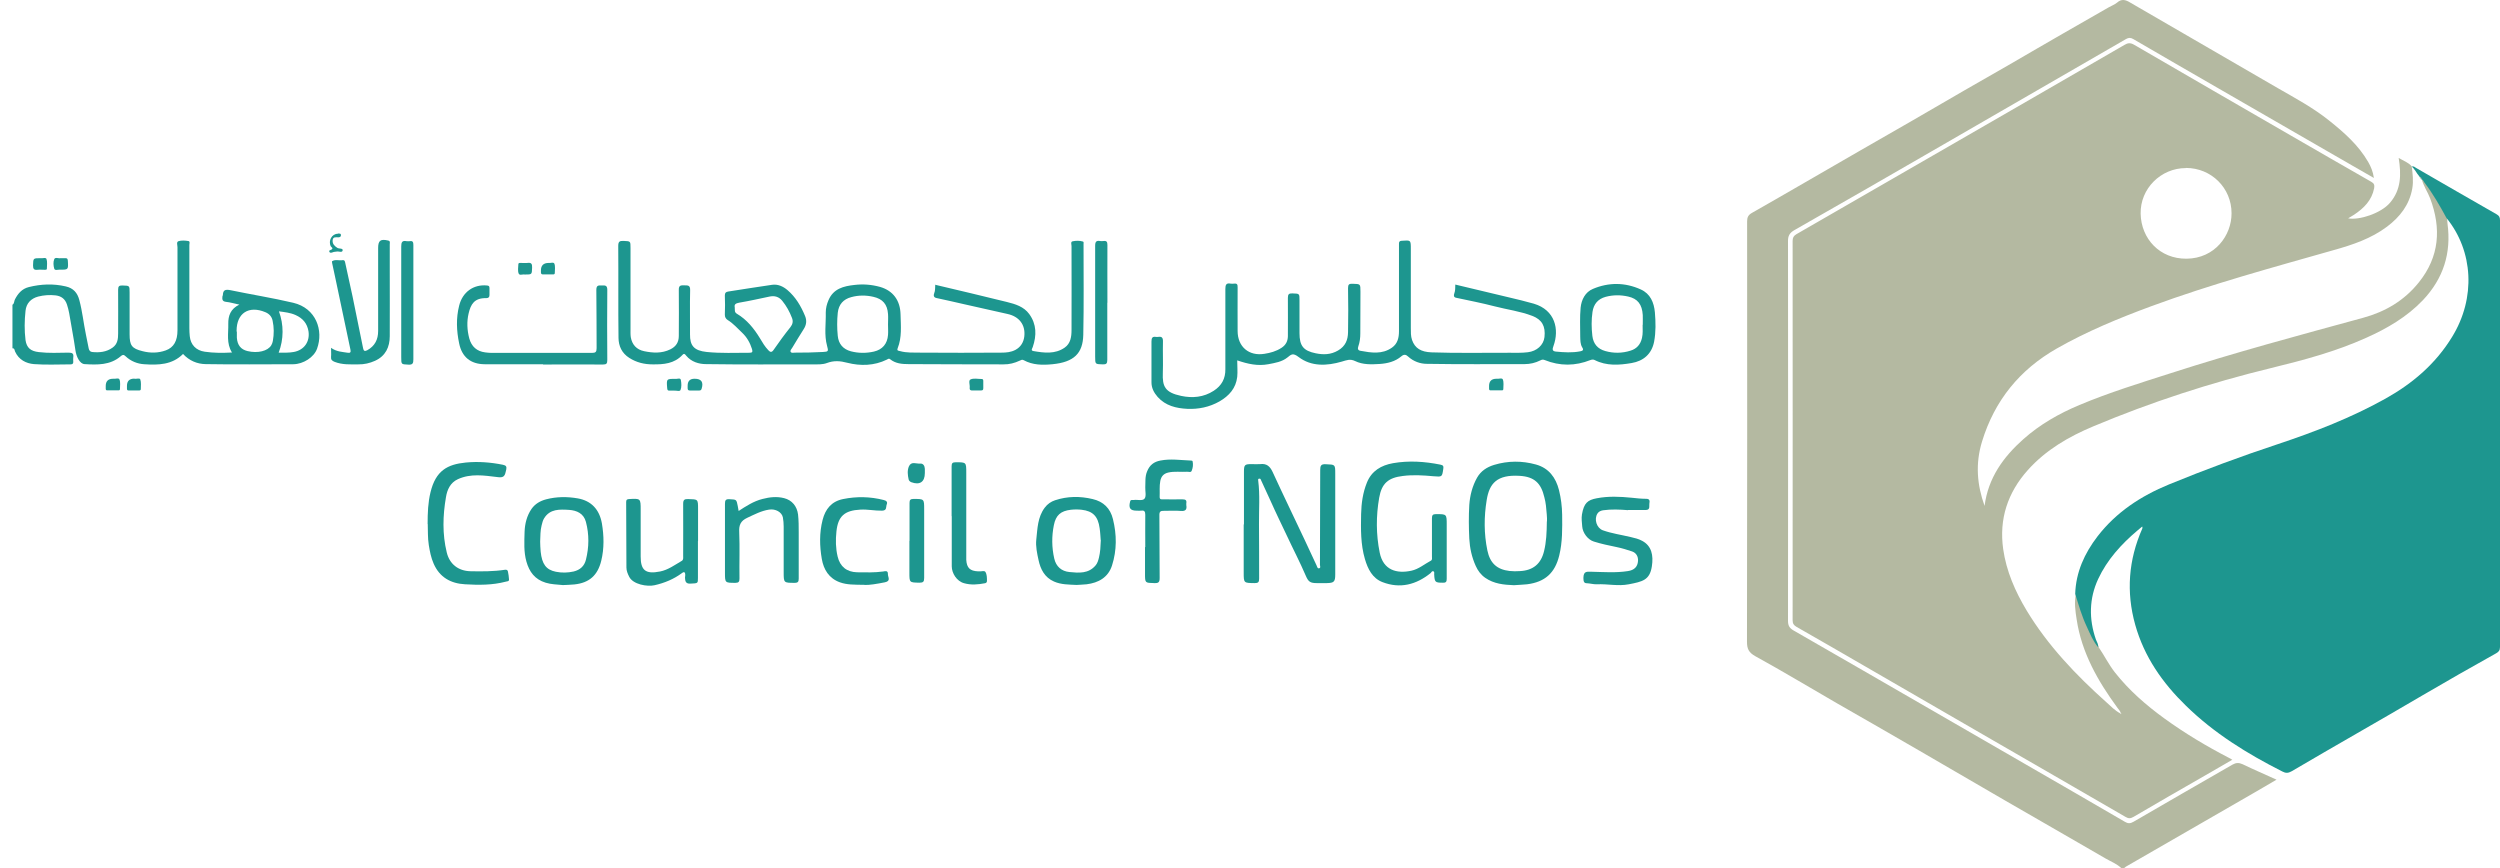 <svg width="144" height="50" viewBox="0 0 144 50" fill="none" xmlns="http://www.w3.org/2000/svg">
<path d="M122.192 50.008C121.933 49.757 121.606 49.635 121.303 49.461C119.38 48.344 117.45 47.242 115.52 46.125C113.871 45.167 112.222 44.202 110.565 43.245C108.985 42.325 107.397 41.421 105.809 40.509C104.243 39.605 102.693 38.67 101.105 37.797C100.725 37.584 100.626 37.371 100.626 36.961C100.641 28.891 100.641 20.828 100.634 12.758C100.634 12.523 100.695 12.386 100.907 12.265C101.941 11.687 102.951 11.087 103.977 10.502C104.988 9.917 106.006 9.331 107.017 8.746C108.043 8.161 109.061 7.576 110.087 6.983C111.097 6.398 112.108 5.806 113.126 5.22C114.015 4.704 114.912 4.202 115.801 3.686C116.804 3.108 117.807 2.515 118.818 1.938C119.699 1.429 120.581 0.927 121.47 0.418C121.629 0.327 121.804 0.266 121.941 0.152C122.207 -0.083 122.435 -0.015 122.708 0.152C125.535 1.793 128.362 3.435 131.189 5.069C132.207 5.654 133.24 6.208 134.16 6.945C135.026 7.637 135.847 8.359 136.409 9.331C136.561 9.597 136.682 9.879 136.736 10.251C136.28 9.985 135.862 9.749 135.451 9.514C132.913 8.047 130.375 6.588 127.837 5.122C126.181 4.164 124.524 3.214 122.875 2.249C122.716 2.158 122.609 2.166 122.458 2.249C118.871 4.324 115.284 6.391 111.698 8.465C108.924 10.069 106.151 11.664 103.362 13.252C103.081 13.412 102.982 13.587 102.989 13.906C102.997 21.193 102.997 28.473 102.989 35.76C102.989 36.034 103.073 36.178 103.309 36.315C105.961 37.834 108.605 39.369 111.257 40.897C114.008 42.485 116.758 44.073 119.509 45.661C120.474 46.216 121.432 46.771 122.389 47.333C122.564 47.439 122.701 47.447 122.891 47.333C124.783 46.231 126.69 45.137 128.59 44.043C128.795 43.929 128.954 43.921 129.175 44.02C129.806 44.324 130.444 44.597 131.128 44.909C130.717 45.145 130.345 45.373 129.958 45.593C127.458 47.037 124.958 48.473 122.458 49.916C122.42 49.939 122.389 49.97 122.351 50H122.184L122.192 50.008Z" fill="#B4B9A1"/>
<path d="M0.732 17.546C0.831 17.47 0.808 17.34 0.862 17.242C1.036 16.907 1.264 16.634 1.66 16.535C2.366 16.36 3.065 16.33 3.787 16.497C4.228 16.596 4.463 16.869 4.57 17.287C4.745 17.941 4.813 18.617 4.95 19.278C5.003 19.544 5.056 19.802 5.109 20.069C5.132 20.183 5.193 20.259 5.299 20.274C5.717 20.319 6.128 20.281 6.485 20.023C6.774 19.818 6.804 19.521 6.804 19.21C6.804 18.374 6.812 17.538 6.804 16.695C6.804 16.489 6.857 16.436 7.062 16.444C7.465 16.459 7.465 16.444 7.465 16.854C7.465 17.652 7.465 18.457 7.465 19.255C7.465 19.894 7.587 20.076 8.21 20.228C8.65 20.342 9.106 20.342 9.547 20.183C10.011 20.015 10.223 19.635 10.223 19.02C10.223 17.424 10.223 15.836 10.223 14.24C10.223 14.119 10.147 13.936 10.284 13.891C10.459 13.838 10.664 13.853 10.847 13.883C10.96 13.898 10.907 14.035 10.907 14.119C10.907 15.714 10.907 17.302 10.907 18.898C10.907 19.05 10.915 19.21 10.93 19.362C10.976 19.856 11.295 20.19 11.796 20.259C12.305 20.334 12.822 20.334 13.362 20.304C13.027 19.772 13.164 19.195 13.149 18.648C13.141 18.192 13.278 17.789 13.787 17.546C13.491 17.485 13.255 17.409 13.012 17.386C12.777 17.356 12.799 17.211 12.815 17.052C12.815 17.037 12.837 17.021 12.837 17.006C12.845 16.695 12.982 16.657 13.286 16.717C14.486 16.968 15.694 17.158 16.887 17.439C18.21 17.751 18.643 19.035 18.263 20.084C18.088 20.578 17.473 20.973 16.895 20.98C15.208 20.98 13.521 21.003 11.842 20.973C11.363 20.965 10.907 20.783 10.543 20.388C9.919 21.018 9.114 21.034 8.308 20.98C7.913 20.957 7.533 20.806 7.229 20.517C7.131 20.418 7.055 20.426 6.956 20.517C6.348 21.041 5.603 21.018 4.866 20.973C4.6 20.957 4.395 20.555 4.342 20.16C4.243 19.453 4.099 18.746 3.985 18.04C3.954 17.865 3.909 17.705 3.856 17.538C3.749 17.211 3.521 17.052 3.202 17.014C2.868 16.976 2.526 16.999 2.199 17.082C1.774 17.196 1.515 17.477 1.47 17.903C1.409 18.465 1.401 19.035 1.47 19.59C1.538 20.046 1.774 20.228 2.237 20.281C2.807 20.35 3.384 20.319 3.954 20.312C4.175 20.312 4.251 20.372 4.22 20.585C4.205 20.669 4.22 20.752 4.22 20.828C4.228 20.95 4.175 20.988 4.061 20.988C3.362 20.988 2.655 21.026 1.956 20.973C1.5 20.935 1.082 20.722 0.869 20.251C0.839 20.183 0.846 20.053 0.717 20.061V17.546H0.732ZM13.643 19.096C13.643 19.217 13.643 19.331 13.643 19.453C13.673 19.886 13.878 20.129 14.251 20.221C14.851 20.365 15.428 20.221 15.626 19.886C15.672 19.81 15.702 19.719 15.717 19.635C15.786 19.248 15.786 18.853 15.702 18.473C15.656 18.237 15.505 18.07 15.277 17.979C14.327 17.584 13.628 18.04 13.628 19.05C13.628 19.065 13.628 19.088 13.628 19.103L13.643 19.096ZM16.052 20.312C16.356 20.312 16.637 20.327 16.918 20.274C17.518 20.167 17.86 19.681 17.769 19.081C17.693 18.625 17.435 18.328 17.024 18.146C16.72 18.009 16.394 17.979 16.067 17.933C16.348 18.701 16.348 19.537 16.052 20.312Z" fill="#1D968F"/>
<path d="M120.877 37.272C121.204 37.751 121.462 38.275 121.819 38.731C122.632 39.764 123.613 40.616 124.669 41.383C125.854 42.242 127.1 42.986 128.392 43.655C128.445 43.685 128.499 43.716 128.582 43.761C128.035 44.081 127.511 44.385 126.979 44.688C125.611 45.471 124.251 46.254 122.891 47.052C122.716 47.151 122.602 47.158 122.427 47.052C119.889 45.578 117.351 44.119 114.813 42.652C112.328 41.216 109.851 39.78 107.366 38.344C106.075 37.599 104.783 36.847 103.483 36.109C103.324 36.018 103.255 35.919 103.255 35.73C103.255 28.442 103.263 21.163 103.255 13.876C103.255 13.693 103.309 13.587 103.476 13.488C106.394 11.809 109.312 10.129 112.23 8.442C115.611 6.489 118.992 4.544 122.374 2.584C122.564 2.47 122.708 2.454 122.921 2.576C125.923 4.324 128.939 6.064 131.948 7.804C133.491 8.693 135.041 9.59 136.584 10.471C136.751 10.562 136.781 10.661 136.751 10.844C136.614 11.543 136.158 11.991 135.603 12.363C135.489 12.439 135.368 12.508 135.254 12.576C135.854 12.698 137.138 12.303 137.67 11.672C138.309 10.919 138.316 10.053 138.164 9.096C138.445 9.271 138.727 9.354 138.916 9.582C138.97 10.008 139.023 10.433 138.947 10.859C138.78 11.801 138.24 12.492 137.495 13.055C136.576 13.746 135.505 14.103 134.418 14.407C130.892 15.41 127.359 16.368 123.916 17.637C122.047 18.328 120.201 19.088 118.468 20.076C116.333 21.292 114.889 23.07 114.167 25.426C113.772 26.71 113.878 27.933 114.312 29.141C114.517 27.53 115.391 26.322 116.546 25.296C117.503 24.445 118.597 23.822 119.775 23.328C121.492 22.607 123.278 22.059 125.056 21.489C128.704 20.312 132.412 19.316 136.113 18.306C137.397 17.956 138.491 17.31 139.327 16.262C140.512 14.787 140.626 13.161 139.98 11.436C139.836 11.056 139.593 10.722 139.494 10.319C139.616 10.334 139.638 10.448 139.699 10.524C140.185 11.163 140.573 11.854 140.961 12.553C140.961 12.66 140.961 12.774 140.976 12.88C141.204 14.575 140.74 16.041 139.562 17.287C138.635 18.26 137.495 18.921 136.287 19.461C134.532 20.251 132.678 20.745 130.809 21.201C127.313 22.052 123.901 23.161 120.588 24.552C119.167 25.145 117.845 25.912 116.804 27.075C115.641 28.374 115.14 29.894 115.383 31.626C115.565 32.903 116.075 34.065 116.736 35.167C117.959 37.188 119.57 38.876 121.318 40.441C121.576 40.676 121.827 40.935 122.146 41.102C122.154 41.117 122.161 41.155 122.192 41.117C122.192 41.117 122.169 41.102 122.161 41.087C122.131 40.958 122.032 40.866 121.964 40.768C120.839 39.233 119.904 37.599 119.616 35.684C119.54 35.198 119.464 34.696 119.578 34.202C119.768 34.84 119.957 35.486 120.246 36.094C120.436 36.497 120.603 36.923 120.9 37.272H120.877ZM125.907 9.681C124.464 9.681 123.271 10.866 123.301 12.31C123.331 13.761 124.41 14.916 125.945 14.901C127.579 14.886 128.544 13.556 128.537 12.28C128.537 10.828 127.374 9.673 125.907 9.673V9.681Z" fill="#B4B9A1"/>
<path d="M138.924 9.597C139.03 9.552 139.099 9.635 139.167 9.673C140.71 10.562 142.252 11.459 143.802 12.341C143.947 12.424 144 12.508 144 12.682C144 20.881 144 29.073 144 37.272C144 37.462 143.924 37.546 143.78 37.629C142.359 38.419 140.953 39.225 139.547 40.046C137.04 41.52 134.509 42.948 132.002 44.423C131.804 44.537 131.66 44.544 131.462 44.438C129.448 43.419 127.541 42.242 125.915 40.654C124.562 39.339 123.506 37.834 122.989 35.988C122.458 34.096 122.602 32.249 123.392 30.456C123.407 30.426 123.415 30.395 123.392 30.327C123.301 30.403 123.21 30.479 123.119 30.555C122.184 31.345 121.371 32.242 120.854 33.351C120.33 34.483 120.315 35.661 120.725 36.839C120.778 36.983 120.877 37.112 120.854 37.28C120.558 36.93 120.391 36.512 120.201 36.102C119.912 35.494 119.73 34.848 119.532 34.21C119.57 32.956 120.071 31.869 120.816 30.897C121.895 29.499 123.309 28.572 124.935 27.903C126.994 27.059 129.084 26.284 131.196 25.585C133.339 24.871 135.444 24.058 137.412 22.956C138.977 22.082 140.307 20.942 141.249 19.392C142.609 17.173 142.473 14.468 140.915 12.553C140.535 11.854 140.14 11.163 139.654 10.524C139.593 10.448 139.57 10.334 139.448 10.319C139.456 10.266 139.448 10.228 139.388 10.213C139.372 10.19 139.357 10.167 139.342 10.145C139.182 9.97 139.099 9.727 138.894 9.582L138.924 9.597Z" fill="#1D968F"/>
<path d="M53.848 16.398C55.254 16.733 56.629 17.052 57.997 17.394C58.483 17.515 58.969 17.66 59.281 18.085C59.714 18.678 59.714 19.324 59.486 19.992C59.456 20.076 59.357 20.19 59.524 20.221C60.14 20.327 60.77 20.41 61.325 20.023C61.667 19.787 61.72 19.392 61.72 19.012C61.728 17.401 61.72 15.79 61.72 14.179C61.72 14.081 61.652 13.921 61.789 13.898C61.979 13.86 62.184 13.853 62.381 13.914C62.434 13.929 62.412 14.012 62.412 14.065C62.412 15.806 62.434 17.546 62.397 19.286C62.374 20.35 61.865 20.859 60.618 20.98C60.056 21.034 59.486 21.034 58.962 20.745C58.871 20.692 58.802 20.745 58.734 20.775C58.438 20.912 58.134 20.995 57.799 20.988C55.976 20.98 54.152 20.988 52.328 20.973C51.956 20.973 51.584 20.942 51.272 20.692C51.188 20.623 51.135 20.692 51.082 20.714C50.352 21.072 49.562 21.087 48.81 20.897C48.384 20.783 48.027 20.76 47.624 20.912C47.381 21.003 47.108 20.988 46.849 20.988C44.79 20.988 42.731 21.003 40.672 20.973C40.254 20.973 39.821 20.844 39.524 20.486C39.471 20.418 39.41 20.327 39.311 20.441C38.84 20.95 38.225 20.995 37.594 20.988C37.115 20.988 36.667 20.882 36.249 20.616C35.816 20.342 35.634 19.932 35.626 19.468C35.603 17.705 35.626 15.935 35.611 14.172C35.611 13.921 35.679 13.868 35.915 13.876C36.318 13.898 36.318 13.876 36.318 14.286C36.318 15.836 36.318 17.378 36.318 18.929C36.318 19.096 36.31 19.263 36.333 19.423C36.409 19.856 36.667 20.137 37.1 20.228C37.609 20.334 38.118 20.365 38.612 20.122C38.939 19.962 39.099 19.711 39.099 19.354C39.099 18.473 39.114 17.584 39.099 16.702C39.091 16.406 39.243 16.436 39.433 16.436C39.638 16.436 39.76 16.436 39.752 16.717C39.729 17.561 39.752 18.412 39.745 19.255C39.737 19.909 39.972 20.198 40.71 20.274C41.523 20.357 42.351 20.319 43.164 20.319C43.324 20.319 43.369 20.281 43.316 20.107C43.202 19.742 43.02 19.423 42.746 19.164C42.48 18.913 42.237 18.632 41.918 18.435C41.819 18.374 41.743 18.268 41.751 18.116C41.766 17.751 41.766 17.386 41.751 17.021C41.751 16.869 41.804 16.816 41.941 16.793C42.784 16.664 43.62 16.527 44.463 16.406C44.805 16.353 45.109 16.497 45.36 16.71C45.831 17.113 46.135 17.629 46.371 18.199C46.485 18.473 46.447 18.724 46.287 18.967C46.059 19.316 45.854 19.673 45.634 20.03C45.588 20.107 45.497 20.19 45.542 20.266C45.588 20.35 45.71 20.312 45.793 20.312C46.333 20.312 46.865 20.304 47.404 20.274C47.723 20.259 47.723 20.228 47.64 19.924C47.465 19.293 47.579 18.648 47.564 18.002C47.564 17.751 47.624 17.515 47.723 17.287C48.005 16.626 48.59 16.482 49.213 16.413C49.714 16.353 50.208 16.391 50.694 16.527C51.431 16.74 51.857 17.295 51.872 18.123C51.887 18.769 51.956 19.43 51.705 20.061C51.644 20.221 51.773 20.198 51.834 20.221C52.222 20.334 52.632 20.304 53.027 20.312C54.577 20.327 56.128 20.319 57.678 20.312C57.959 20.312 58.232 20.289 58.491 20.152C58.802 19.985 58.962 19.704 59 19.377C59.076 18.701 58.696 18.23 58.035 18.085C57.207 17.903 56.386 17.713 55.565 17.53C55.026 17.409 54.486 17.28 53.939 17.166C53.757 17.128 53.772 16.991 53.81 16.892C53.878 16.733 53.855 16.573 53.871 16.391L53.848 16.398ZM51.15 18.686C51.15 18.488 51.166 18.283 51.15 18.085C51.112 17.53 50.846 17.219 50.307 17.097C49.889 16.999 49.456 16.999 49.038 17.113C48.574 17.234 48.308 17.538 48.255 18.017C48.21 18.457 48.21 18.906 48.255 19.347C48.301 19.81 48.559 20.114 49.015 20.236C49.456 20.35 49.897 20.35 50.337 20.251C50.831 20.137 51.112 19.802 51.15 19.293C51.166 19.096 51.15 18.891 51.15 18.693V18.686ZM42.321 17.69C42.336 17.857 42.29 17.979 42.442 18.07C43.02 18.412 43.43 18.921 43.772 19.483C43.916 19.727 44.061 19.97 44.258 20.175C44.365 20.289 44.448 20.312 44.555 20.16C44.866 19.711 45.185 19.271 45.527 18.845C45.664 18.67 45.694 18.503 45.618 18.313C45.482 17.956 45.299 17.622 45.056 17.325C44.866 17.09 44.615 17.021 44.327 17.082C43.749 17.204 43.172 17.333 42.587 17.432C42.381 17.47 42.283 17.53 42.321 17.698V17.69Z" fill="#1D968F"/>
<path d="M71.264 20.768C71.264 21.094 71.295 21.406 71.264 21.71C71.189 22.363 70.793 22.804 70.239 23.123C69.661 23.45 69.03 23.579 68.385 23.549C67.754 23.518 67.138 23.374 66.682 22.865C66.462 22.614 66.318 22.34 66.325 21.999C66.325 21.224 66.325 20.448 66.325 19.673C66.325 19.461 66.378 19.369 66.591 19.407C66.629 19.407 66.667 19.407 66.698 19.407C66.918 19.369 66.994 19.445 66.986 19.681C66.971 20.281 67.001 20.881 66.979 21.482C66.948 22.257 67.1 22.607 68.035 22.804C68.681 22.941 69.327 22.888 69.912 22.508C70.368 22.211 70.588 21.809 70.581 21.269C70.581 19.727 70.581 18.192 70.581 16.649C70.581 16.413 70.626 16.284 70.885 16.337C70.945 16.345 71.014 16.345 71.075 16.337C71.242 16.315 71.295 16.375 71.287 16.55C71.28 17.386 71.287 18.222 71.287 19.065C71.287 19.97 71.933 20.524 72.83 20.38C73.172 20.327 73.506 20.236 73.81 20.038C74.068 19.871 74.175 19.651 74.182 19.369C74.182 18.632 74.19 17.895 74.182 17.158C74.182 16.953 74.236 16.892 74.441 16.9C74.851 16.915 74.851 16.9 74.851 17.302C74.851 17.933 74.851 18.556 74.851 19.187C74.851 19.916 75.071 20.205 75.786 20.35C76.227 20.441 76.652 20.433 77.07 20.19C77.503 19.939 77.64 19.575 77.647 19.134C77.663 18.29 77.663 17.439 77.647 16.596C77.647 16.383 77.708 16.337 77.906 16.345C78.362 16.36 78.362 16.345 78.362 16.801C78.362 17.599 78.354 18.404 78.354 19.202C78.354 19.461 78.324 19.711 78.24 19.947C78.195 20.084 78.21 20.175 78.354 20.205C78.977 20.319 79.608 20.426 80.178 20.023C80.505 19.795 80.581 19.445 80.581 19.081C80.581 17.576 80.581 16.079 80.581 14.575C80.581 14.392 80.581 14.21 80.581 14.027C80.581 13.914 80.626 13.876 80.74 13.868C81.264 13.83 81.264 13.822 81.264 14.347C81.264 15.859 81.264 17.371 81.264 18.883C81.264 19.119 81.257 19.362 81.333 19.582C81.5 20.061 81.85 20.274 82.457 20.296C83.954 20.35 85.444 20.312 86.941 20.319C87.298 20.319 87.647 20.334 88.005 20.289C88.521 20.228 88.909 19.878 88.962 19.415C89.03 18.792 88.818 18.412 88.27 18.199C87.564 17.926 86.819 17.834 86.09 17.645C85.36 17.454 84.608 17.31 83.871 17.151C83.719 17.12 83.734 16.999 83.764 16.915C83.825 16.748 83.825 16.581 83.825 16.391C84.866 16.641 85.885 16.885 86.91 17.128C87.389 17.242 87.875 17.356 88.347 17.492C89.578 17.857 89.828 18.974 89.479 19.932C89.41 20.114 89.403 20.228 89.615 20.251C90.087 20.296 90.558 20.327 91.021 20.236C91.173 20.205 91.234 20.16 91.135 20.008C91.021 19.818 91.029 19.597 91.021 19.385C91.021 18.83 90.991 18.268 91.044 17.72C91.09 17.265 91.31 16.824 91.751 16.641C92.663 16.254 93.605 16.262 94.509 16.672C95.064 16.923 95.269 17.424 95.322 17.994C95.368 18.556 95.383 19.119 95.277 19.681C95.14 20.388 94.661 20.798 93.977 20.912C93.263 21.034 92.533 21.087 91.85 20.737C91.774 20.699 91.698 20.707 91.614 20.737C90.733 21.087 89.851 21.094 88.97 20.737C88.863 20.692 88.795 20.722 88.719 20.76C88.43 20.904 88.134 20.973 87.815 20.973C85.938 20.973 84.061 20.988 82.184 20.957C81.812 20.957 81.416 20.821 81.112 20.54C80.991 20.426 80.877 20.388 80.717 20.524C80.36 20.828 79.919 20.935 79.463 20.965C78.985 20.995 78.491 21.011 78.058 20.798C77.761 20.654 77.556 20.752 77.29 20.828C76.432 21.079 75.535 21.125 74.798 20.562C74.479 20.319 74.38 20.403 74.152 20.593C73.84 20.843 73.445 20.904 73.05 20.98C72.442 21.094 71.872 20.965 71.272 20.76L71.264 20.768ZM94.623 18.716C94.623 18.526 94.631 18.336 94.623 18.146C94.585 17.53 94.327 17.204 93.787 17.082C93.354 16.983 92.921 16.983 92.488 17.097C92.04 17.219 91.796 17.515 91.728 17.964C91.66 18.427 91.667 18.891 91.72 19.347C91.774 19.802 92.024 20.099 92.465 20.22C92.951 20.357 93.438 20.35 93.916 20.198C94.274 20.091 94.494 19.84 94.578 19.468C94.638 19.217 94.615 18.959 94.615 18.708L94.623 18.716Z" fill="#1D968F"/>
<path d="M71.652 30.198C71.652 29.187 71.652 28.176 71.652 27.166C71.652 26.771 71.698 26.733 72.093 26.733C72.26 26.733 72.419 26.748 72.587 26.733C72.951 26.687 73.149 26.854 73.301 27.181C73.901 28.488 74.532 29.787 75.147 31.094C75.375 31.581 75.603 32.075 75.831 32.561C75.862 32.629 75.877 32.751 75.976 32.736C76.09 32.713 76.029 32.599 76.029 32.531C76.036 30.714 76.044 28.891 76.044 27.075C76.044 26.824 76.09 26.725 76.363 26.74C76.91 26.763 76.91 26.74 76.91 27.302C76.91 29.233 76.91 31.163 76.91 33.093C76.91 33.511 76.834 33.579 76.424 33.587C76.234 33.587 76.044 33.587 75.846 33.587C75.466 33.587 75.36 33.503 75.216 33.169C74.881 32.386 74.486 31.634 74.129 30.866C73.818 30.205 73.491 29.544 73.195 28.875C73.012 28.473 72.822 28.07 72.64 27.667C72.617 27.614 72.617 27.569 72.541 27.569C72.457 27.569 72.465 27.629 72.473 27.683C72.579 28.518 72.511 29.354 72.518 30.19C72.533 31.239 72.518 32.28 72.526 33.328C72.526 33.533 72.473 33.587 72.267 33.587C71.637 33.579 71.637 33.587 71.637 32.971C71.637 32.052 71.637 31.132 71.637 30.213L71.652 30.198Z" fill="#1D968F"/>
<path d="M87.207 33.708C86.622 33.685 86.052 33.632 85.55 33.283C85.299 33.108 85.125 32.872 85.003 32.599C84.775 32.097 84.661 31.573 84.631 31.026C84.6 30.38 84.593 29.734 84.631 29.088C84.669 28.541 84.805 28.002 85.079 27.515C85.299 27.128 85.641 26.907 86.059 26.778C86.865 26.535 87.67 26.535 88.468 26.755C89.213 26.961 89.615 27.508 89.798 28.23C89.912 28.693 89.973 29.164 89.98 29.651C89.988 30.433 90.003 31.216 89.813 31.991C89.57 33.002 88.992 33.526 87.959 33.655C87.708 33.685 87.45 33.685 87.199 33.708H87.207ZM89.106 30.038C89.122 29.81 89.076 29.461 89.046 29.119C89.03 28.959 88.992 28.792 88.954 28.64C88.764 27.827 88.377 27.462 87.541 27.409C86.211 27.325 85.786 27.857 85.634 28.799C85.474 29.765 85.474 30.745 85.672 31.702C85.824 32.439 86.226 32.804 86.948 32.888C87.146 32.91 87.351 32.91 87.549 32.895C88.308 32.857 88.764 32.477 88.939 31.74C89.068 31.216 89.091 30.676 89.099 30.023L89.106 30.038Z" fill="#1D968F"/>
<path d="M83.331 31.581C83.331 32.166 83.331 32.743 83.331 33.328C83.331 33.496 83.301 33.572 83.111 33.564C82.67 33.564 82.632 33.541 82.609 33.085C82.609 33.024 82.632 32.941 82.571 32.91C82.488 32.865 82.45 32.964 82.404 33.009C81.576 33.678 80.649 33.921 79.638 33.533C79.053 33.313 78.787 32.774 78.62 32.204C78.369 31.353 78.384 30.486 78.4 29.613C78.415 28.989 78.498 28.382 78.734 27.797C79.007 27.12 79.555 26.801 80.239 26.679C81.15 26.52 82.062 26.581 82.966 26.763C83.134 26.793 83.156 26.862 83.134 26.999C83.065 27.485 83.065 27.47 82.571 27.432C81.979 27.378 81.386 27.34 80.801 27.416C79.965 27.515 79.585 27.842 79.441 28.67C79.258 29.719 79.258 30.783 79.471 31.831C79.676 32.85 80.459 33.055 81.295 32.873C81.72 32.781 82.047 32.492 82.419 32.295C82.518 32.242 82.472 32.128 82.48 32.044C82.48 31.315 82.48 30.585 82.48 29.863C82.48 29.681 82.518 29.613 82.716 29.613C83.331 29.613 83.331 29.613 83.331 30.221C83.331 30.676 83.331 31.132 83.331 31.588V31.581Z" fill="#1D968F"/>
<path d="M62.017 33.693C61.561 33.67 61.12 33.678 60.71 33.496C60.17 33.26 59.934 32.789 59.821 32.265C59.737 31.877 59.646 31.467 59.691 31.072C59.76 30.441 59.767 29.787 60.178 29.24C60.337 29.027 60.542 28.891 60.77 28.815C61.485 28.579 62.207 28.572 62.936 28.746C63.559 28.891 63.954 29.278 64.106 29.901C64.327 30.798 64.334 31.687 64.053 32.569C63.833 33.26 63.27 33.572 62.587 33.655C62.389 33.678 62.184 33.678 62.009 33.693H62.017ZM63.4 31.102C63.384 30.912 63.377 30.669 63.339 30.426C63.248 29.742 62.951 29.438 62.305 29.362C62.1 29.339 61.887 29.339 61.682 29.362C61.097 29.43 60.816 29.673 60.702 30.251C60.573 30.889 60.58 31.535 60.725 32.173C60.831 32.637 61.143 32.903 61.599 32.949C62.138 33.002 62.7 33.055 63.111 32.561C63.217 32.432 63.263 32.272 63.301 32.113C63.377 31.801 63.392 31.482 63.407 31.11L63.4 31.102Z" fill="#1D968F"/>
<path d="M32.427 33.701C32.07 33.663 31.751 33.663 31.432 33.564C30.808 33.374 30.489 32.941 30.322 32.348C30.163 31.786 30.201 31.208 30.216 30.638C30.231 30.175 30.345 29.704 30.619 29.309C30.824 29.02 31.113 28.853 31.454 28.762C32.062 28.602 32.678 28.602 33.286 28.708C34.053 28.845 34.524 29.339 34.669 30.145C34.79 30.866 34.806 31.588 34.631 32.303C34.425 33.138 33.947 33.572 33.088 33.663C32.853 33.685 32.617 33.693 32.412 33.701H32.427ZM31.113 31.193C31.12 31.36 31.12 31.573 31.143 31.778C31.219 32.492 31.454 32.819 32.017 32.933C32.359 33.002 32.701 32.994 33.042 32.918C33.415 32.827 33.658 32.606 33.749 32.242C33.932 31.512 33.939 30.783 33.749 30.061C33.62 29.575 33.225 29.4 32.777 29.369C32.237 29.339 31.682 29.301 31.34 29.856C31.264 29.977 31.234 30.122 31.196 30.266C31.12 30.562 31.128 30.859 31.113 31.201V31.193Z" fill="#1D968F"/>
<path d="M24.631 30.19C24.631 29.537 24.653 28.944 24.798 28.351C25.102 27.105 25.77 26.748 26.827 26.642C27.541 26.573 28.255 26.626 28.97 26.771C29.16 26.809 29.19 26.885 29.16 27.044C29.152 27.09 29.137 27.128 29.129 27.173C29.068 27.477 28.947 27.523 28.628 27.477C27.875 27.386 27.115 27.265 26.378 27.599C25.93 27.804 25.755 28.215 25.687 28.64C25.505 29.696 25.474 30.76 25.732 31.816C25.892 32.493 26.401 32.888 27.1 32.903C27.761 32.918 28.43 32.918 29.084 32.819C29.19 32.804 29.243 32.842 29.258 32.926C29.289 33.078 29.311 33.23 29.319 33.382C29.319 33.496 29.22 33.48 29.137 33.503C28.362 33.708 27.579 33.701 26.789 33.655C25.96 33.61 25.322 33.252 24.98 32.47C24.828 32.128 24.76 31.771 24.699 31.398C24.631 30.973 24.653 30.555 24.638 30.183L24.631 30.19Z" fill="#1D968F"/>
<path d="M31.272 20.98C30.155 20.98 29.03 20.988 27.913 20.98C27.108 20.973 26.606 20.562 26.447 19.78C26.295 19.058 26.264 18.328 26.447 17.607C26.637 16.831 27.267 16.368 28.05 16.444C28.149 16.451 28.194 16.482 28.194 16.588C28.194 16.725 28.194 16.862 28.194 16.999C28.194 17.128 28.118 17.173 28.004 17.173C27.313 17.158 27.115 17.538 26.994 18.047C26.88 18.526 26.903 19.012 27.032 19.499C27.161 19.962 27.465 20.236 27.944 20.297C28.073 20.312 28.194 20.327 28.324 20.327C30.246 20.327 32.169 20.327 34.091 20.327C34.304 20.327 34.365 20.274 34.365 20.053C34.357 18.936 34.365 17.812 34.349 16.695C34.349 16.383 34.524 16.451 34.691 16.444C34.881 16.429 34.98 16.459 34.98 16.695C34.965 18.04 34.972 19.392 34.98 20.737C34.98 20.942 34.934 20.996 34.729 20.996C33.582 20.988 32.434 20.996 31.287 20.996L31.272 20.98Z" fill="#1D968F"/>
<path d="M19.061 20.03C19.387 20.266 19.714 20.266 20.033 20.319C20.185 20.342 20.216 20.281 20.185 20.137C19.897 18.792 19.616 17.447 19.334 16.102C19.266 15.783 19.198 15.464 19.129 15.144C19.129 15.114 19.114 15.053 19.129 15.046C19.319 14.924 19.532 15.023 19.73 14.985C19.843 14.97 19.859 15.03 19.881 15.122C20.018 15.775 20.17 16.421 20.307 17.075C20.512 18.07 20.71 19.065 20.915 20.061C20.945 20.213 21.006 20.251 21.151 20.175C21.591 19.932 21.781 19.559 21.781 19.065C21.781 17.47 21.781 15.882 21.781 14.286C21.781 13.853 21.918 13.754 22.351 13.853C22.495 13.883 22.45 13.982 22.45 14.065C22.45 14.575 22.45 15.084 22.45 15.593C22.45 16.847 22.457 18.108 22.45 19.362C22.45 19.992 22.207 20.509 21.599 20.783C21.295 20.919 20.976 20.995 20.634 20.988C20.178 20.988 19.722 21.018 19.274 20.843C19.122 20.783 19.053 20.714 19.068 20.555C19.084 20.403 19.068 20.251 19.068 20.03H19.061Z" fill="#1D968F"/>
<path d="M40.201 31.163C40.201 31.869 40.201 32.584 40.201 33.29C40.201 33.61 40.201 33.594 39.767 33.617C39.494 33.632 39.464 33.473 39.456 33.275C39.456 33.222 39.471 33.169 39.471 33.116C39.471 32.971 39.418 32.903 39.281 33.009C38.81 33.359 38.278 33.579 37.708 33.708C37.283 33.807 36.462 33.663 36.242 33.222C36.158 33.055 36.082 32.88 36.082 32.69C36.082 31.436 36.075 30.183 36.067 28.921C36.067 28.792 36.105 28.754 36.234 28.746C36.903 28.708 36.903 28.708 36.903 29.377C36.903 30.266 36.903 31.163 36.903 32.052C36.903 32.819 37.154 33.093 38.02 32.918C38.483 32.827 38.871 32.538 39.274 32.303C39.372 32.242 39.35 32.128 39.35 32.029C39.35 31.026 39.357 30.031 39.35 29.027C39.35 28.792 39.418 28.739 39.638 28.746C40.208 28.762 40.208 28.746 40.208 29.316V31.17L40.201 31.163Z" fill="#1D968F"/>
<path d="M42.526 29.445C42.967 29.157 43.407 28.868 43.924 28.739C44.334 28.632 44.745 28.587 45.163 28.693C45.618 28.807 45.907 29.157 45.968 29.635C46.006 29.977 46.006 30.327 46.006 30.669C46.006 31.55 46.006 32.432 46.006 33.321C46.006 33.503 45.968 33.572 45.77 33.572C45.14 33.572 45.14 33.572 45.14 32.956C45.14 32.082 45.14 31.208 45.14 30.334C45.14 30.16 45.125 29.977 45.094 29.802C45.033 29.499 44.669 29.293 44.296 29.354C43.848 29.423 43.453 29.635 43.042 29.825C42.663 30 42.556 30.243 42.579 30.646C42.617 31.535 42.579 32.432 42.594 33.321C42.594 33.503 42.549 33.572 42.359 33.572C41.758 33.572 41.758 33.572 41.758 32.986C41.758 31.664 41.758 30.342 41.758 29.027C41.758 28.83 41.789 28.739 42.017 28.754C42.419 28.777 42.419 28.754 42.495 29.149C42.511 29.248 42.526 29.339 42.549 29.453L42.526 29.445Z" fill="#1D968F"/>
<path d="M93.772 29.385C93.293 29.347 92.815 29.324 92.336 29.392C92.207 29.415 92.093 29.461 92.017 29.575C91.804 29.901 91.964 30.418 92.328 30.547C92.845 30.73 93.392 30.806 93.932 30.935C94.16 30.988 94.388 31.041 94.593 31.155C95.132 31.444 95.246 31.983 95.147 32.622C95.026 33.42 94.6 33.503 93.818 33.655C93.202 33.777 92.594 33.625 91.979 33.655C91.789 33.663 91.591 33.602 91.394 33.594C91.242 33.594 91.204 33.496 91.204 33.29C91.211 32.873 91.416 32.933 91.69 32.933C92.382 32.949 93.073 33.002 93.764 32.895C94.129 32.842 94.327 32.652 94.35 32.31C94.365 32.059 94.251 31.847 94.008 31.763C93.719 31.664 93.415 31.573 93.119 31.512C92.678 31.421 92.237 31.33 91.804 31.193C91.454 31.087 91.158 30.684 91.135 30.319C91.12 30.091 91.082 29.871 91.12 29.635C91.234 28.974 91.447 28.799 91.971 28.701C92.64 28.572 93.309 28.602 93.985 28.67C94.266 28.701 94.547 28.731 94.821 28.731C95.041 28.731 95.026 28.868 95.003 29.005C94.98 29.157 95.072 29.377 94.783 29.377C94.448 29.377 94.106 29.377 93.772 29.377V29.385Z" fill="#1D968F"/>
<path d="M65.968 31.505C65.968 30.889 65.96 30.266 65.968 29.651C65.968 29.453 65.907 29.385 65.725 29.415C65.641 29.423 65.558 29.415 65.482 29.415C65.102 29.415 64.995 29.271 65.094 28.891C65.109 28.822 65.14 28.799 65.201 28.799C65.239 28.799 65.276 28.799 65.307 28.799C65.52 28.769 65.816 28.868 65.93 28.716C66.036 28.572 65.96 28.298 65.968 28.078C65.983 27.766 65.945 27.454 66.074 27.151C66.219 26.786 66.469 26.596 66.842 26.527C67.419 26.413 68.004 26.505 68.582 26.527C68.627 26.527 68.688 26.527 68.696 26.581C68.734 26.763 68.711 26.945 68.643 27.113C68.597 27.234 68.468 27.166 68.377 27.173C68.012 27.196 67.647 27.135 67.29 27.219C67.032 27.28 66.887 27.432 66.834 27.698C66.773 28.009 66.811 28.313 66.796 28.625C66.796 28.784 66.895 28.762 66.994 28.762C67.366 28.762 67.739 28.769 68.111 28.762C68.293 28.762 68.362 28.815 68.331 28.989C68.331 29.027 68.331 29.065 68.331 29.096C68.377 29.354 68.286 29.453 68.012 29.43C67.693 29.4 67.374 29.43 67.055 29.423C66.842 29.415 66.773 29.468 66.781 29.689C66.796 30.889 66.781 32.09 66.796 33.29C66.796 33.541 66.728 33.594 66.492 33.587C65.953 33.572 65.953 33.587 65.953 33.047C65.953 32.508 65.953 32.029 65.953 31.52L65.968 31.505Z" fill="#1D968F"/>
<path d="M49.79 33.686C49.19 33.678 48.78 33.686 48.377 33.541C47.746 33.313 47.442 32.804 47.336 32.196C47.207 31.451 47.191 30.692 47.382 29.947C47.541 29.324 47.891 28.883 48.559 28.746C49.342 28.587 50.125 28.602 50.9 28.8C51.059 28.838 51.135 28.914 51.075 29.058C51.021 29.187 51.105 29.407 50.809 29.415C50.391 29.423 49.98 29.331 49.562 29.354C48.635 29.4 48.271 29.742 48.179 30.608C48.126 31.102 48.134 31.581 48.248 32.059C48.385 32.637 48.772 32.949 49.372 32.964C49.874 32.971 50.375 32.986 50.869 32.918C50.976 32.903 51.151 32.842 51.143 33.062C51.135 33.237 51.34 33.465 50.968 33.541C50.512 33.632 50.064 33.708 49.783 33.693L49.79 33.686Z" fill="#1D968F"/>
<path d="M54.813 29.734C54.813 28.777 54.813 27.827 54.813 26.869C54.813 26.679 54.859 26.626 55.056 26.626C55.657 26.626 55.657 26.626 55.657 27.227C55.657 28.822 55.657 30.41 55.657 32.006C55.657 32.09 55.657 32.173 55.657 32.249C55.687 32.713 55.869 32.888 56.34 32.91C56.355 32.91 56.378 32.91 56.394 32.91C56.523 32.926 56.697 32.85 56.758 32.941C56.849 33.085 56.849 33.283 56.849 33.465C56.849 33.541 56.796 33.587 56.736 33.594C56.34 33.67 55.938 33.708 55.535 33.594C55.102 33.48 54.821 33.009 54.821 32.622C54.821 31.657 54.821 30.692 54.821 29.727L54.813 29.734Z" fill="#1D968F"/>
<path d="M23.81 17.439C23.81 18.526 23.81 19.605 23.81 20.692C23.81 20.919 23.779 21.018 23.521 21.003C23.111 20.98 23.111 21.003 23.111 20.57C23.111 18.45 23.111 16.33 23.111 14.202C23.111 13.967 23.156 13.838 23.415 13.891C23.476 13.898 23.544 13.898 23.605 13.891C23.779 13.86 23.81 13.951 23.81 14.111C23.81 15.22 23.81 16.33 23.81 17.447V17.439Z" fill="#1D968F"/>
<path d="M63.78 17.439C63.78 18.541 63.78 19.643 63.78 20.737C63.78 20.942 63.719 20.995 63.521 20.988C63.081 20.973 63.081 20.988 63.081 20.54C63.081 18.412 63.081 16.284 63.081 14.157C63.081 13.921 63.149 13.845 63.369 13.883C63.43 13.891 63.498 13.891 63.559 13.883C63.742 13.86 63.787 13.929 63.787 14.111C63.78 15.22 63.787 16.33 63.787 17.439H63.78Z" fill="#1D968F"/>
<path d="M52.389 31.155C52.389 30.426 52.389 29.704 52.389 28.974C52.389 28.8 52.434 28.739 52.617 28.739C53.232 28.739 53.232 28.731 53.232 29.339C53.232 30.654 53.232 31.976 53.232 33.29C53.232 33.503 53.179 33.564 52.959 33.564C52.381 33.549 52.381 33.564 52.381 32.979V31.155H52.389Z" fill="#1D968F"/>
<path d="M53.271 27.249C53.271 27.766 52.974 27.956 52.488 27.774C52.397 27.736 52.351 27.675 52.336 27.607C52.283 27.363 52.252 27.105 52.351 26.869C52.488 26.55 52.777 26.725 52.997 26.702C53.179 26.687 53.263 26.831 53.271 27.006C53.271 27.09 53.271 27.166 53.271 27.249Z" fill="#1D968F"/>
<path d="M38.833 22.5C38.734 22.5 38.65 22.5 38.567 22.5C38.453 22.508 38.438 22.454 38.43 22.356C38.385 21.816 38.385 21.816 38.947 21.824C39.038 21.824 39.198 21.748 39.22 21.9C39.251 22.082 39.266 22.295 39.198 22.462C39.16 22.569 38.947 22.485 38.833 22.5Z" fill="#1D968F"/>
<path d="M86.196 21.816C86.31 21.839 86.515 21.748 86.561 21.854C86.629 22.021 86.591 22.227 86.591 22.409C86.591 22.447 86.568 22.485 86.523 22.485C86.295 22.485 86.075 22.485 85.847 22.485C85.793 22.485 85.77 22.439 85.77 22.394C85.77 22.34 85.77 22.287 85.77 22.234C85.77 21.956 85.912 21.816 86.196 21.816Z" fill="#1D968F"/>
<path d="M7.739 21.816C7.845 21.839 8.042 21.755 8.08 21.854C8.141 22.021 8.111 22.227 8.111 22.416C8.111 22.47 8.065 22.492 8.012 22.492C7.815 22.492 7.609 22.492 7.412 22.492C7.343 22.492 7.313 22.462 7.313 22.394C7.313 22.34 7.313 22.287 7.313 22.227C7.313 21.948 7.455 21.809 7.739 21.809V21.816Z" fill="#1D968F"/>
<path d="M6.515 21.816C6.629 21.839 6.834 21.748 6.88 21.854C6.948 22.021 6.91 22.227 6.91 22.409C6.91 22.447 6.887 22.485 6.842 22.485C6.614 22.485 6.394 22.485 6.166 22.485C6.112 22.485 6.09 22.439 6.09 22.394C6.09 22.34 6.09 22.287 6.09 22.234C6.09 21.956 6.231 21.816 6.515 21.816Z" fill="#1D968F"/>
<path d="M40.011 21.816C40.398 21.816 40.535 22.006 40.413 22.394C40.391 22.47 40.345 22.493 40.277 22.493C40.094 22.493 39.912 22.493 39.73 22.493C39.631 22.493 39.608 22.439 39.608 22.356C39.608 22.31 39.608 22.265 39.608 22.219C39.608 21.951 39.74 21.816 40.003 21.816H40.011Z" fill="#1D968F"/>
<path d="M31.599 15.145C31.698 15.167 31.887 15.076 31.933 15.19C31.994 15.35 31.956 15.547 31.956 15.73C31.956 15.79 31.91 15.806 31.865 15.806C31.667 15.806 31.462 15.806 31.264 15.806C31.181 15.806 31.158 15.752 31.158 15.684C31.158 15.646 31.158 15.608 31.158 15.578C31.158 15.289 31.307 15.145 31.606 15.145H31.599Z" fill="#1D968F"/>
<path d="M30.223 15.813C30.117 15.783 29.927 15.889 29.874 15.752C29.813 15.593 29.851 15.395 29.858 15.213C29.858 15.144 29.927 15.144 29.98 15.144C30.117 15.144 30.254 15.16 30.39 15.144C30.618 15.114 30.656 15.213 30.649 15.418C30.634 15.813 30.649 15.813 30.223 15.813Z" fill="#1D968F"/>
<path d="M3.491 14.871C3.597 14.871 3.673 14.871 3.757 14.871C3.878 14.863 3.901 14.917 3.909 15.031C3.939 15.54 3.939 15.54 3.422 15.532C3.324 15.532 3.164 15.593 3.126 15.479C3.073 15.304 3.058 15.084 3.126 14.924C3.187 14.795 3.377 14.901 3.483 14.871H3.491Z" fill="#1D968F"/>
<path d="M2.343 14.871C2.442 14.894 2.64 14.81 2.678 14.917C2.738 15.084 2.7 15.289 2.7 15.479C2.7 15.547 2.624 15.54 2.571 15.54C2.434 15.54 2.298 15.524 2.161 15.54C1.948 15.562 1.903 15.486 1.903 15.281C1.918 14.871 1.903 14.871 2.343 14.871Z" fill="#1D968F"/>
<path d="M56.249 22.492C56.166 22.492 56.082 22.492 56.006 22.492C55.885 22.5 55.839 22.439 55.854 22.333C55.877 22.166 55.763 21.915 55.907 21.854C56.09 21.771 56.333 21.831 56.553 21.831C56.622 21.831 56.637 21.885 56.637 21.945C56.637 21.999 56.637 22.052 56.637 22.105C56.637 22.553 56.69 22.485 56.242 22.492H56.249Z" fill="#1D968F"/>
<path d="M19.463 13.45C19.524 13.465 19.638 13.42 19.638 13.549C19.638 13.632 19.578 13.67 19.486 13.67C19.349 13.67 19.175 13.625 19.16 13.845C19.144 14.05 19.266 14.172 19.433 14.278C19.532 14.339 19.76 14.286 19.737 14.423C19.714 14.575 19.509 14.461 19.387 14.491C19.319 14.506 19.243 14.499 19.175 14.529C19.114 14.552 19.015 14.59 18.977 14.514C18.924 14.407 19.038 14.415 19.091 14.377C19.22 14.293 19.084 14.24 19.053 14.187C18.894 13.868 19.114 13.465 19.456 13.465L19.463 13.45Z" fill="#1D968F"/>
<path d="M139.479 10.327C139.41 10.327 139.41 10.274 139.418 10.22C139.479 10.236 139.494 10.274 139.479 10.327Z" fill="#B4B9A1"/>
<path d="M139.418 10.228C139.38 10.228 139.365 10.198 139.372 10.16C139.387 10.182 139.403 10.205 139.418 10.228Z" fill="#B4B9A1"/>
</svg>
